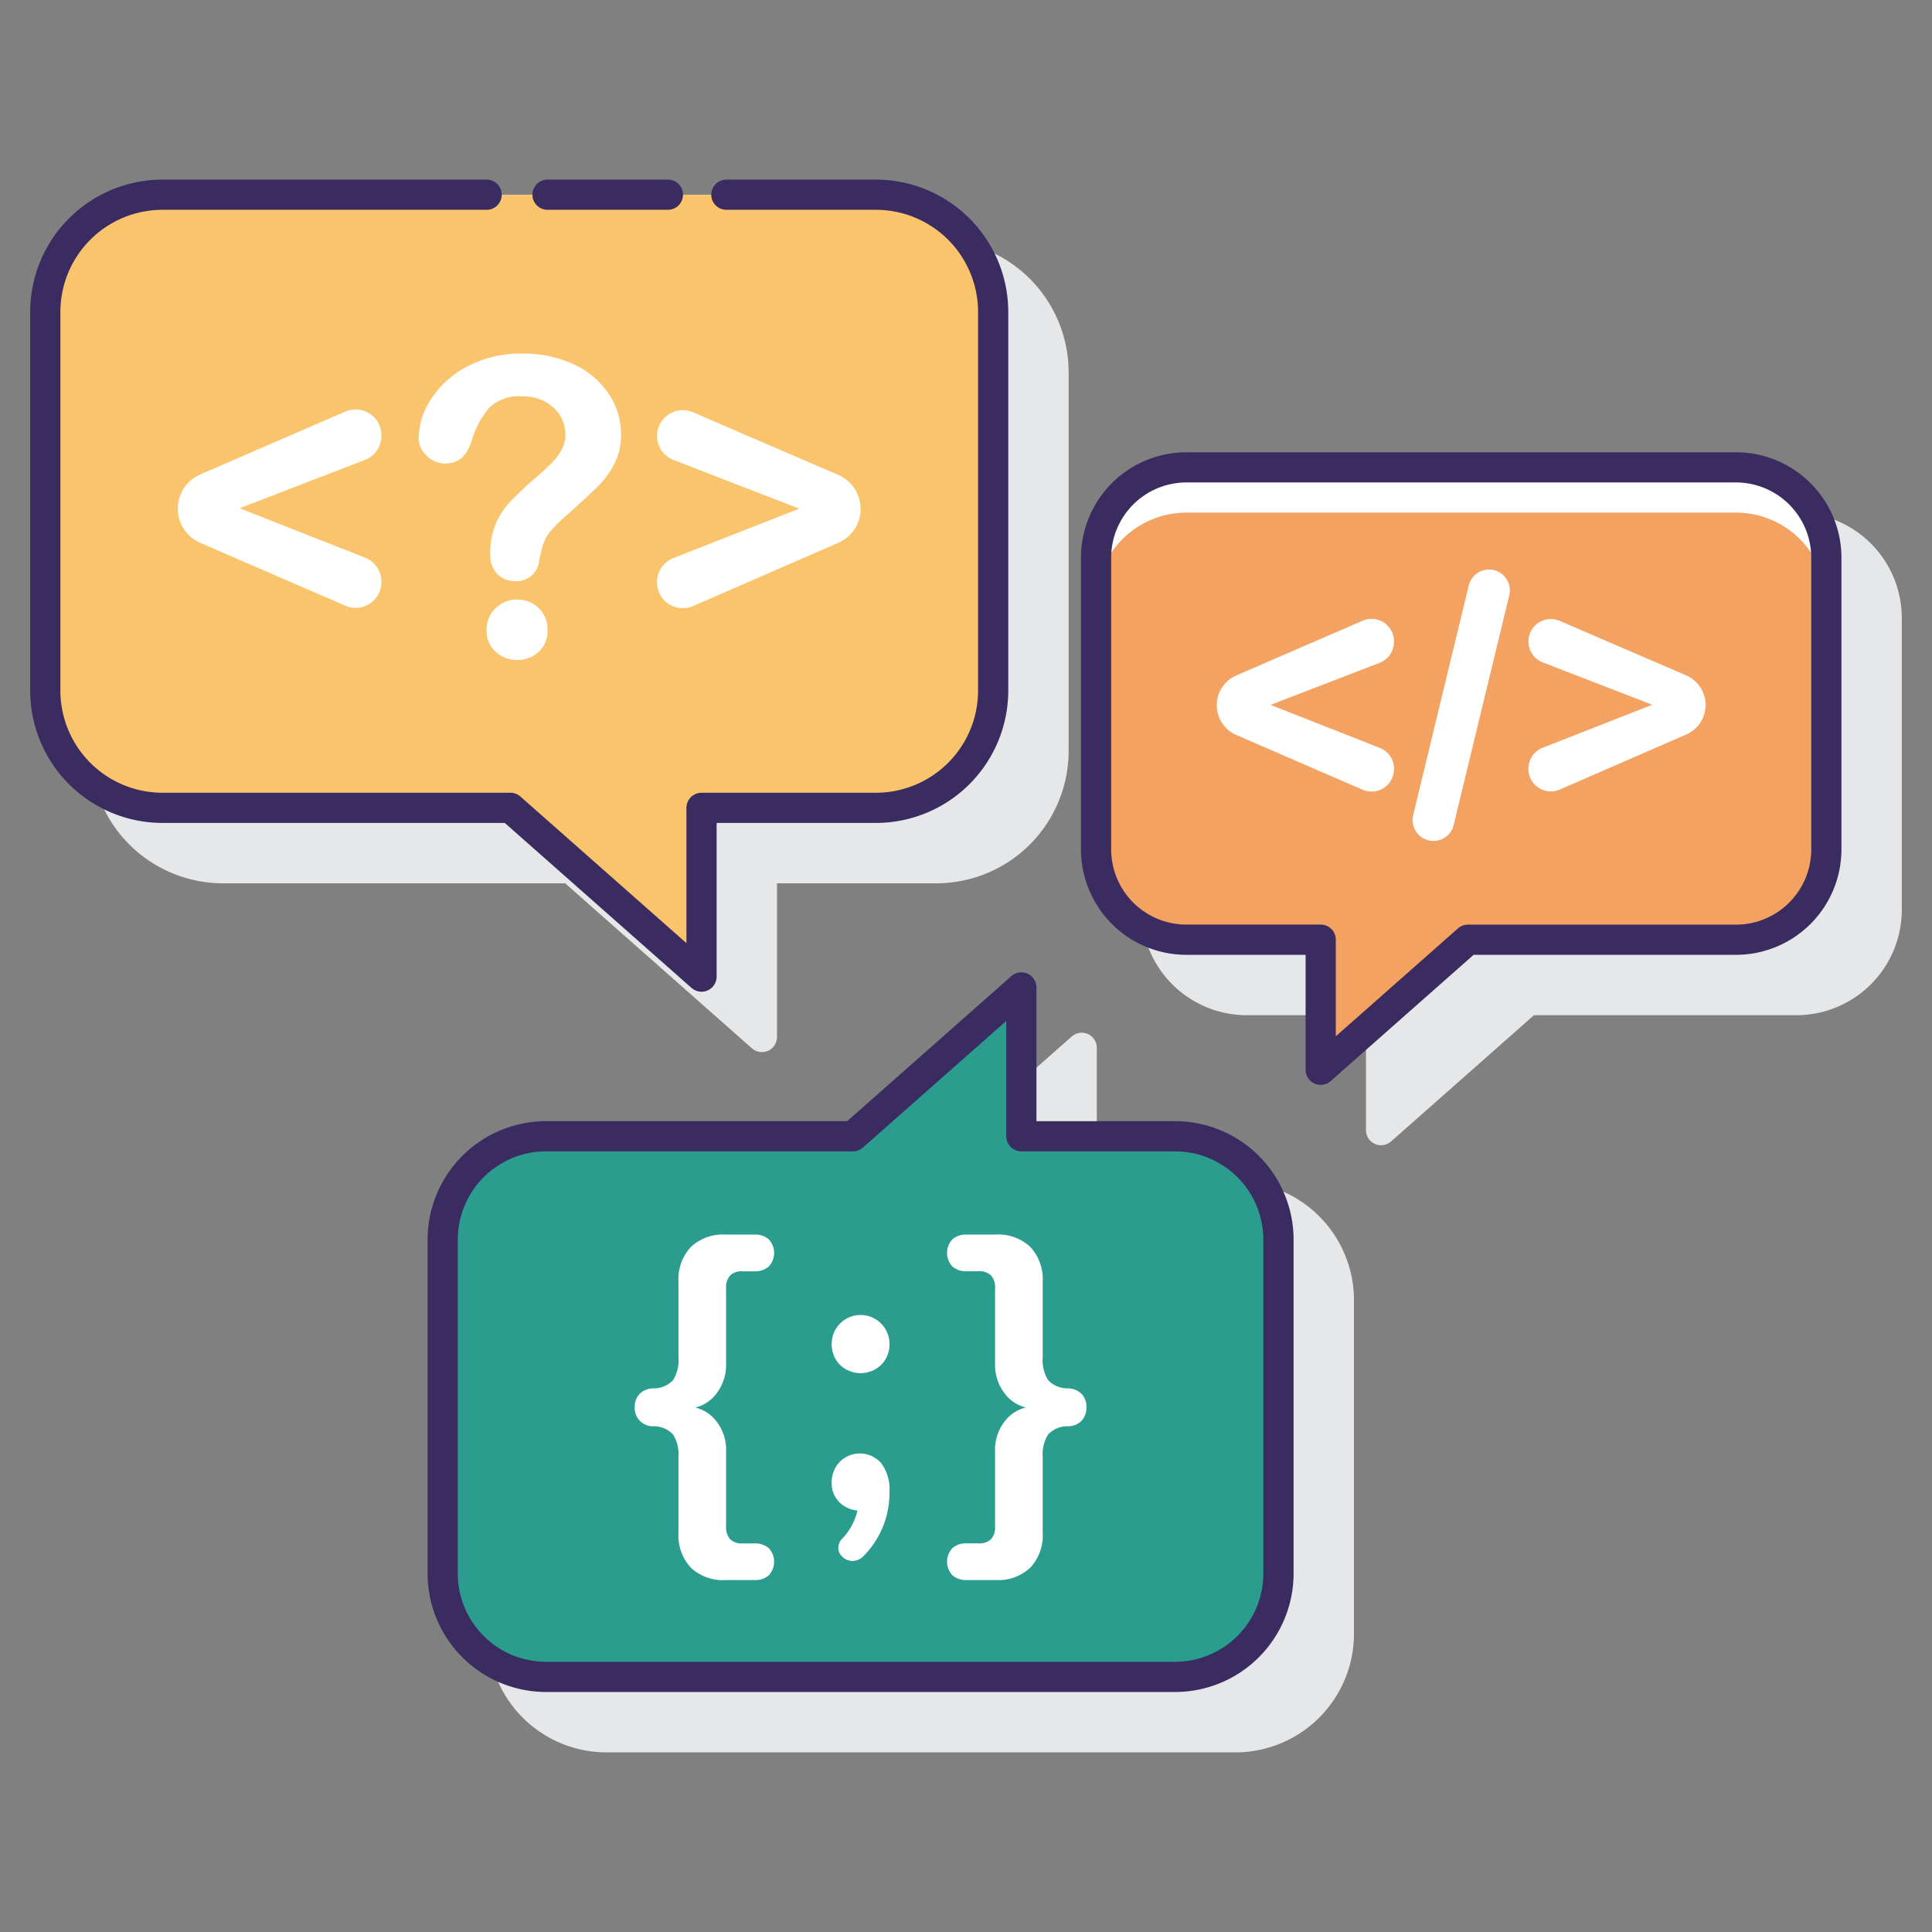 <?xml version="1.0"?>
<svg xmlns="http://www.w3.org/2000/svg" viewBox="0 0 128 128" width="512px" height="512px" class=""><rect x="0" y="0" width="128" height="128" fill="#808080" stroke="none"/><g><path d="M119.018,33.964H82.6a6.99,6.99,0,0,0-6.983,6.982V60.277A6.991,6.991,0,0,0,82.6,67.26h7.9v7.614a1,1,0,0,0,1.662.75l9.467-8.364h17.386A6.991,6.991,0,0,0,126,60.277V40.946A6.99,6.99,0,0,0,119.018,33.964Z" fill="#e6e7e8" data-original="#E6E7E8" class=""/><path d="M81.856,78.28H72.667V69.421a1,1,0,0,0-1.662-.75L60.128,78.28H40.177a7.857,7.857,0,0,0-7.848,7.847v22.125a7.857,7.857,0,0,0,7.848,7.847H81.856a7.856,7.856,0,0,0,7.847-7.847V86.127A7.856,7.856,0,0,0,81.856,78.28Z" fill="#e6e7e8" data-original="#E6E7E8" class=""/><path d="M49.816,69.453a1,1,0,0,0,1.662-.749V58.522H62.033A8.775,8.775,0,0,0,70.8,49.757V24.666A8.775,8.775,0,0,0,62.033,15.9H14.765A8.775,8.775,0,0,0,6,24.666V49.757a8.775,8.775,0,0,0,8.765,8.765H37.443Z" fill="#e6e7e8" data-original="#E6E7E8" class=""/><path d="M115.017,30.964H78.6a5.983,5.983,0,0,0-5.983,5.982V56.277A5.983,5.983,0,0,0,78.6,62.26h8.9v8.615l9.751-8.615h17.763A5.983,5.983,0,0,0,121,56.277V36.946A5.983,5.983,0,0,0,115.017,30.964Z" fill="#0089ef" data-original="#0089EF" class="" style="fill:#F4A261" data-old_color="#0089ef"/><path d="M115.017,30.964H78.6a5.983,5.983,0,0,0-5.983,5.982v3A5.983,5.983,0,0,1,78.6,33.964h36.416A5.983,5.983,0,0,1,121,39.946v-3A5.983,5.983,0,0,0,115.017,30.964Z" fill="#fff" data-original="#FFF" class=""/><path d="M92.357,50.932v.026a1.487,1.487,0,0,1-2.078,1.364L81.9,48.691a2.133,2.133,0,0,1-1.285-1.957v-.023A2.133,2.133,0,0,1,81.9,44.754l8.376-3.63a1.486,1.486,0,0,1,2.078,1.364v.04a1.486,1.486,0,0,1-.952,1.387L84.178,46.7l7.237,2.849A1.487,1.487,0,0,1,92.357,50.932Z" fill="#fff" data-original="#FFF" class=""/><path d="M98.976,37.771a1.382,1.382,0,0,0-1.668,1.017l-3.683,15.22a1.382,1.382,0,0,0,1.017,1.667,1.4,1.4,0,0,0,.327.039,1.377,1.377,0,0,0,1.341-1.056l3.683-15.22A1.382,1.382,0,0,0,98.976,37.771Z" fill="#fff" data-original="#FFF" class=""/><path d="M111.718,48.662l-8.377,3.647a1.486,1.486,0,0,1-2.08-1.363v-.02a1.488,1.488,0,0,1,.943-1.384l7.261-2.85-7.254-2.807a1.485,1.485,0,0,1-.95-1.386h0a1.486,1.486,0,0,1,2.075-1.365l8.376,3.613A2.136,2.136,0,0,1,113,46.706h0A2.134,2.134,0,0,1,111.718,48.662Z" fill="#fff" data-original="#FFF" class=""/><path d="M36.177,111.1H77.856a6.848,6.848,0,0,0,6.847-6.847V82.127a6.848,6.848,0,0,0-6.847-6.847H67.667V65.421L56.507,75.28H36.177a6.848,6.848,0,0,0-6.848,6.847v22.125A6.848,6.848,0,0,0,36.177,111.1Z" fill="#fa759e" data-original="#FA759E" class="active-path" style="fill:#2A9D8F" data-old_color="#fa759e"/><path d="M50.926,102.563a1.314,1.314,0,0,1,0,1.811,1.343,1.343,0,0,1-.906.31H48.08a3.1,3.1,0,0,1-2.315-.828,3.141,3.141,0,0,1-.815-2.3V96.536a2.463,2.463,0,0,0-.361-1.5,1.747,1.747,0,0,0-1.294-.543,1.2,1.2,0,0,1-1.242-1.268,1.213,1.213,0,0,1,.324-.879,1.294,1.294,0,0,1,.918-.362,1.751,1.751,0,0,0,1.294-.543,2.467,2.467,0,0,0,.361-1.5V84.922a3.141,3.141,0,0,1,.815-2.3,3.1,3.1,0,0,1,2.315-.828h1.94a1.344,1.344,0,0,1,.906.311,1.312,1.312,0,0,1,0,1.81,1.344,1.344,0,0,1-.906.311h-.827a1.107,1.107,0,0,0-.815.271,1.187,1.187,0,0,0-.272.867v4.966a3.106,3.106,0,0,1-.608,1.953,2.465,2.465,0,0,1-1.435.97,2.489,2.489,0,0,1,1.435.957,3.053,3.053,0,0,1,.608,1.94v4.966a1.187,1.187,0,0,0,.272.867,1.108,1.108,0,0,0,.815.272h.827A1.343,1.343,0,0,1,50.926,102.563Z" fill="#fff" data-original="#FFF" class=""/><path d="M55.645,90.419a1.9,1.9,0,0,1-.543-1.384,1.914,1.914,0,1,1,3.828,0,1.9,1.9,0,0,1-.543,1.384,1.968,1.968,0,0,1-2.742,0Zm2.742,6.531a2.868,2.868,0,0,1,.543,1.888,5.926,5.926,0,0,1-1.707,4.242,1.014,1.014,0,0,1-.724.337.97.97,0,0,1-.673-.259.809.809,0,0,1-.284-.621.88.88,0,0,1,.258-.6,3.96,3.96,0,0,0,1.009-1.862,1.9,1.9,0,0,1-1.228-.582,1.747,1.747,0,0,1-.479-1.255,1.929,1.929,0,0,1,.53-1.383,1.88,1.88,0,0,1,2.755.09Z" fill="#fff" data-original="#FFF" class=""/><path d="M71.655,92.346a1.213,1.213,0,0,1,.324.879,1.3,1.3,0,0,1-.311.893,1.254,1.254,0,0,1-.931.375,1.743,1.743,0,0,0-1.293.543,2.456,2.456,0,0,0-.362,1.5v5.018a3.141,3.141,0,0,1-.815,2.3,3.1,3.1,0,0,1-2.315.828h-1.94a1.343,1.343,0,0,1-.906-.31,1.314,1.314,0,0,1,0-1.811,1.343,1.343,0,0,1,.906-.31h.828a1.107,1.107,0,0,0,.814-.272,1.183,1.183,0,0,0,.272-.867V96.148a3.047,3.047,0,0,1,.608-1.94,2.486,2.486,0,0,1,1.435-.957,2.462,2.462,0,0,1-1.435-.97,3.1,3.1,0,0,1-.608-1.953V85.362a1.183,1.183,0,0,0-.272-.867,1.106,1.106,0,0,0-.814-.271h-.828a1.344,1.344,0,0,1-.906-.311,1.312,1.312,0,0,1,0-1.81,1.344,1.344,0,0,1,.906-.311h1.94a3.1,3.1,0,0,1,2.315.828,3.141,3.141,0,0,1,.815,2.3V89.94a2.459,2.459,0,0,0,.362,1.5,1.747,1.747,0,0,0,1.293.543A1.3,1.3,0,0,1,71.655,92.346Z" fill="#fff" data-original="#FFF" class=""/><path d="M10.765,12.9H58.033A7.766,7.766,0,0,1,65.8,20.666V45.757a7.766,7.766,0,0,1-7.765,7.765H46.478V64.7L33.821,53.522H10.765A7.766,7.766,0,0,1,3,45.757V20.666A7.766,7.766,0,0,1,10.765,12.9Z" fill="#6dc9f7" data-original="#6DC9F7" class="" style="fill:#F9C46C" data-old_color="#6dc9f7"/><path d="M115.018,29.964H78.6a6.99,6.99,0,0,0-6.983,6.982V56.277A6.991,6.991,0,0,0,78.6,63.26h7.9v7.615a1,1,0,0,0,1.662.749l9.467-8.364h17.386A6.991,6.991,0,0,0,122,56.277V36.946A6.99,6.99,0,0,0,115.018,29.964ZM120,56.277a4.988,4.988,0,0,1-4.982,4.983H97.254a1,1,0,0,0-.662.25L88.5,68.657v-6.4a1,1,0,0,0-1-1H78.6a4.989,4.989,0,0,1-4.983-4.983V36.946A4.989,4.989,0,0,1,78.6,31.964h36.417A4.988,4.988,0,0,1,120,36.946Z" fill="#3a2c60" data-original="#3A2C60" class=""/><path d="M77.856,74.28H68.667V65.42a1,1,0,0,0-1.662-.749L56.128,74.28H36.177a7.857,7.857,0,0,0-7.848,7.847v22.125a7.857,7.857,0,0,0,7.848,7.847H77.856a7.856,7.856,0,0,0,7.847-7.847V82.127A7.856,7.856,0,0,0,77.856,74.28ZM83.7,104.252a5.854,5.854,0,0,1-5.847,5.847H36.177a5.854,5.854,0,0,1-5.848-5.847V82.127a5.854,5.854,0,0,1,5.848-5.847h20.33a1,1,0,0,0,.662-.25l9.5-8.392V75.28a1,1,0,0,0,1,1H77.856A5.854,5.854,0,0,1,83.7,82.127Z" fill="#3a2c60" data-original="#3A2C60" class=""/><path d="M36.276,13.9H44.25a1,1,0,0,0,0-2H36.276a1,1,0,0,0,0,2Z" fill="#3a2c60" data-original="#3A2C60" class=""/><path d="M45.816,65.453a1,1,0,0,0,1.662-.749V54.522H58.033A8.775,8.775,0,0,0,66.8,45.757V20.666A8.775,8.775,0,0,0,58.033,11.9H48.125a1,1,0,0,0,0,2h9.908A6.773,6.773,0,0,1,64.8,20.666V45.757a6.773,6.773,0,0,1-6.765,6.765H46.478a1,1,0,0,0-1,1v8.964l-11-9.714a1,1,0,0,0-.662-.25H10.765A6.773,6.773,0,0,1,4,45.757V20.666A6.773,6.773,0,0,1,10.765,13.9H32.241a1,1,0,0,0,0-2H10.765A8.775,8.775,0,0,0,2,20.666V45.757a8.775,8.775,0,0,0,8.765,8.765H33.443Z" fill="#3a2c60" data-original="#3A2C60" class=""/><path d="M25.269,38.535v.03a1.708,1.708,0,0,1-2.387,1.567l-9.624-4.171a2.452,2.452,0,0,1-1.476-2.249v-.027a2.45,2.45,0,0,1,1.476-2.248l9.624-4.171a1.708,1.708,0,0,1,2.387,1.567v.047a1.707,1.707,0,0,1-1.094,1.593l-8.3,3.2,8.316,3.274A1.708,1.708,0,0,1,25.269,38.535Z" fill="#fff" data-original="#FFF" class=""/><path d="M27.736,29.033a4.842,4.842,0,0,1,.818-2.581,6.3,6.3,0,0,1,2.386-2.165,7.51,7.51,0,0,1,3.66-.858,7.816,7.816,0,0,1,3.432.717,5.579,5.579,0,0,1,2.3,1.951,4.789,4.789,0,0,1,.811,2.681,4.151,4.151,0,0,1-.463,2,6.129,6.129,0,0,1-1.1,1.482q-.638.622-2.286,2.1a9.259,9.259,0,0,0-.731.73,3.016,3.016,0,0,0-.409.577,2.814,2.814,0,0,0-.207.523c-.05.174-.123.48-.222.918A1.491,1.491,0,0,1,34.131,38.5a1.633,1.633,0,0,1-1.173-.455,1.794,1.794,0,0,1-.476-1.355,4.992,4.992,0,0,1,.348-1.95,4.941,4.941,0,0,1,.926-1.448,20.947,20.947,0,0,1,1.555-1.482q.858-.75,1.24-1.132a3.832,3.832,0,0,0,.643-.852,2.051,2.051,0,0,0,.262-1.019,2.37,2.37,0,0,0-.8-1.81,2.915,2.915,0,0,0-2.058-.737A2.848,2.848,0,0,0,32.428,27a5.935,5.935,0,0,0-1.18,2.192q-.454,1.515-1.729,1.515a1.7,1.7,0,0,1-1.267-.53A1.619,1.619,0,0,1,27.736,29.033Zm6.542,14.694a2.107,2.107,0,0,1-1.427-.53,1.855,1.855,0,0,1-.61-1.481A1.908,1.908,0,0,1,32.83,40.3a2,2,0,0,1,1.448-.577,1.971,1.971,0,0,1,2,2,1.873,1.873,0,0,1-.6,1.475A2.04,2.04,0,0,1,34.278,43.727Z" fill="#fff" data-original="#FFF" class=""/><path d="M55.544,35.962l-9.625,4.191a1.708,1.708,0,0,1-2.39-1.566v-.024a1.706,1.706,0,0,1,1.084-1.589L52.954,33.7l-8.333-3.225a1.707,1.707,0,0,1-1.092-1.592h0a1.708,1.708,0,0,1,2.384-1.569l9.623,4.152a2.45,2.45,0,0,1,1.48,2.25h0A2.451,2.451,0,0,1,55.544,35.962Z" fill="#fff" data-original="#FFF" class=""/></g> </svg>
